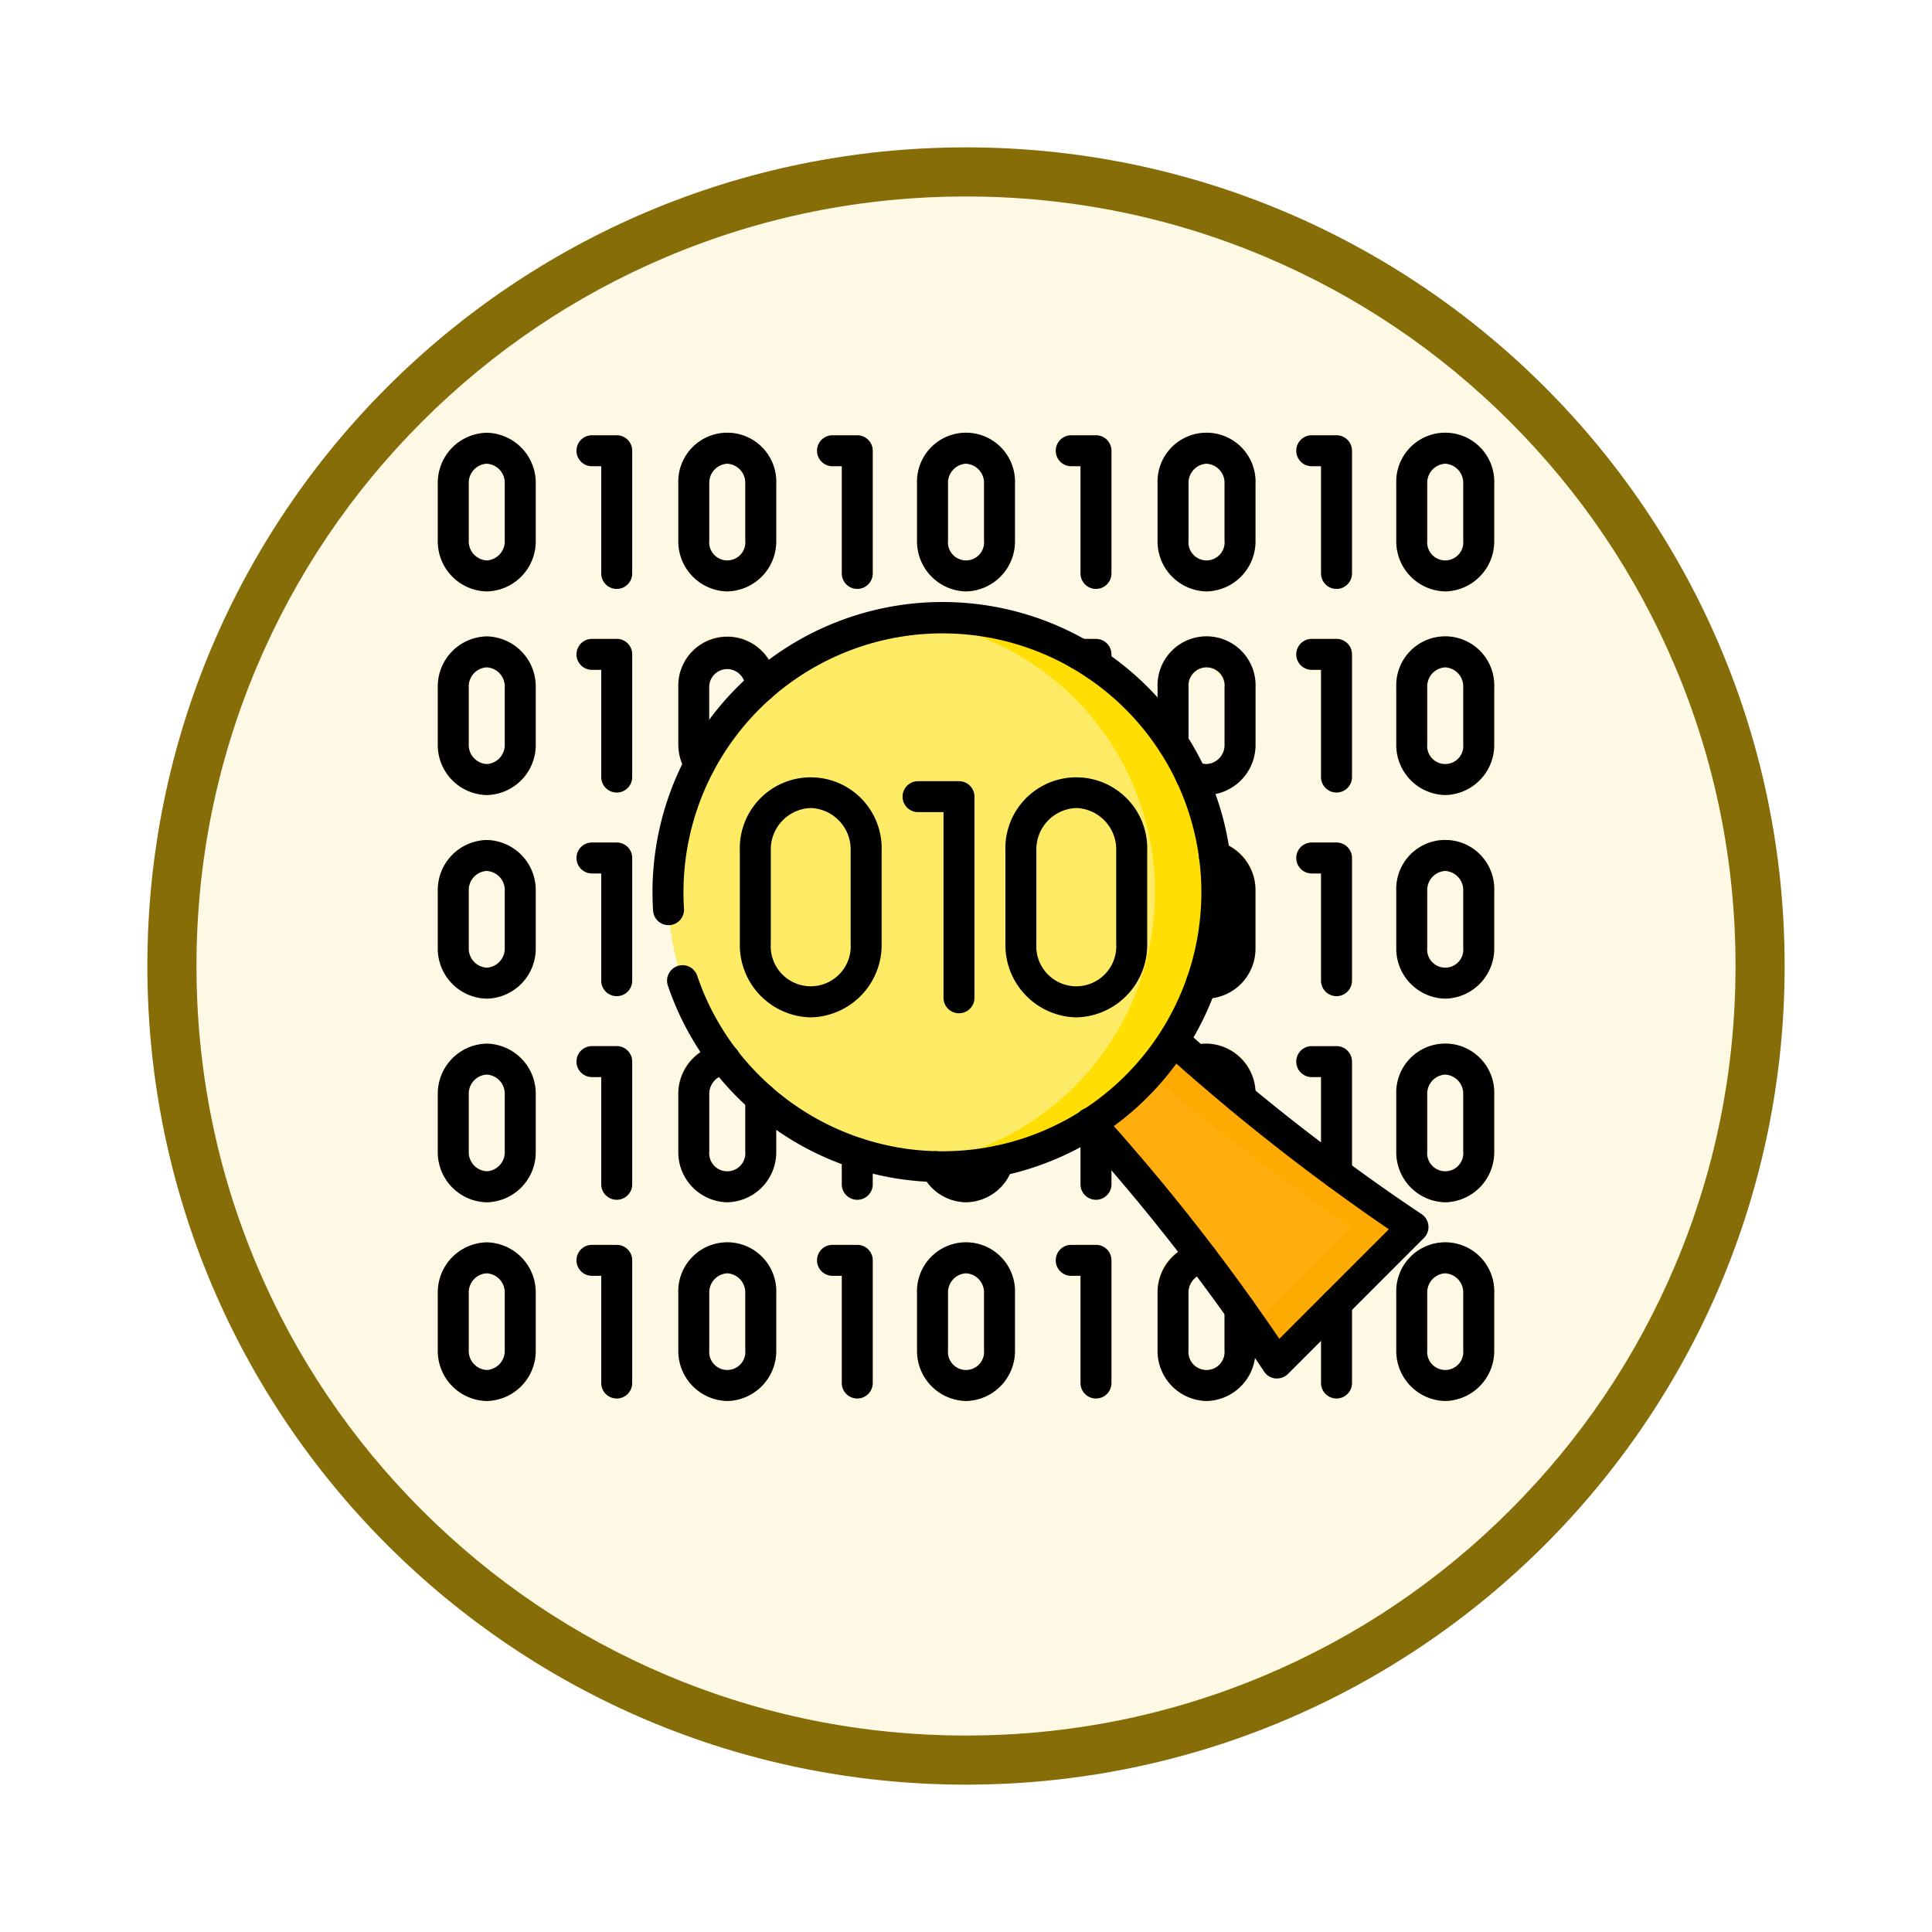 <svg xmlns="http://www.w3.org/2000/svg" xmlns:xlink="http://www.w3.org/1999/xlink" width="118" height="118" viewBox="0 0 118 118">
  <defs>
    <filter id="Trazado_982547" x="0" y="0" width="118" height="118" filterUnits="userSpaceOnUse">
      <feOffset dy="3" input="SourceAlpha"/>
      <feGaussianBlur stdDeviation="3" result="blur"/>
      <feFlood flood-opacity="0.161"/>
      <feComposite operator="in" in2="blur"/>
      <feComposite in="SourceGraphic"/>
    </filter>
  </defs>
  <g id="Grupo_1180793" data-name="Grupo 1180793" transform="translate(-741 -2494)">
    <g id="Grupo_1179802" data-name="Grupo 1179802" transform="translate(-2.25 1809)">
      <g id="Grupo_1177987" data-name="Grupo 1177987" transform="translate(752.25 691)">
        <g id="Grupo_1177681" data-name="Grupo 1177681">
          <g id="Grupo_1172010" data-name="Grupo 1172010">
            <g id="Grupo_1171046" data-name="Grupo 1171046">
              <g id="Grupo_1148525" data-name="Grupo 1148525">
                <g transform="matrix(1, 0, 0, 1, -9, -6)" filter="url(#Trazado_982547)">
                  <g id="Trazado_982547-2" data-name="Trazado 982547" transform="translate(9 6)" fill="#fef9e5">
                    <path d="M 50 98.5 C 43.452 98.5 37.1 97.218 31.122 94.689 C 25.347 92.247 20.16 88.749 15.705 84.295 C 11.251 79.84 7.753 74.653 5.311 68.878 C 2.782 62.9 1.5 56.548 1.5 50 C 1.5 43.452 2.782 37.1 5.311 31.122 C 7.753 25.347 11.251 20.16 15.705 15.705 C 20.16 11.251 25.347 7.753 31.122 5.311 C 37.1 2.782 43.452 1.5 50 1.5 C 56.548 1.5 62.9 2.782 68.878 5.311 C 74.653 7.753 79.84 11.251 84.295 15.705 C 88.749 20.16 92.247 25.347 94.689 31.122 C 97.218 37.1 98.5 43.452 98.5 50 C 98.5 56.548 97.218 62.9 94.689 68.878 C 92.247 74.653 88.749 79.84 84.295 84.295 C 79.84 88.749 74.653 92.247 68.878 94.689 C 62.9 97.218 56.548 98.5 50 98.5 Z" stroke="none"/>
                    <path d="M 50 3 C 43.654 3 37.499 4.242 31.706 6.692 C 26.11 9.059 21.083 12.449 16.766 16.766 C 12.449 21.083 9.059 26.11 6.692 31.706 C 4.242 37.499 3 43.654 3 50 C 3 56.346 4.242 62.501 6.692 68.294 C 9.059 73.89 12.449 78.917 16.766 83.234 C 21.083 87.551 26.11 90.941 31.706 93.308 C 37.499 95.758 43.654 97 50 97 C 56.346 97 62.501 95.758 68.294 93.308 C 73.89 90.941 78.917 87.551 83.234 83.234 C 87.551 78.917 90.941 73.89 93.308 68.294 C 95.758 62.501 97 56.346 97 50 C 97 43.654 95.758 37.499 93.308 31.706 C 90.941 26.11 87.551 21.083 83.234 16.766 C 78.917 12.449 73.89 9.059 68.294 6.692 C 62.501 4.242 56.346 3 50 3 M 50 0 C 77.614 0 100 22.386 100 50 C 100 77.614 77.614 100 50 100 C 22.386 100 0 77.614 0 50 C 0 22.386 22.386 0 50 0 Z" stroke="none" fill="#866d08"/>
                  </g>
                </g>
              </g>
            </g>
          </g>
        </g>
      </g>
    </g>
    <g id="_x35_0_Stealing_data" transform="translate(767.739 2499.062)">
      <g id="Grupo_1180792" data-name="Grupo 1180792" transform="translate(0 21.37)">
        <g id="Grupo_1180703" data-name="Grupo 1180703" transform="translate(0 0)">
          <g id="Grupo_1180688" data-name="Grupo 1180688">
            <g id="Grupo_1180604" data-name="Grupo 1180604">
              <g id="Grupo_1180573" data-name="Grupo 1180573">
                <g id="Grupo_1180551" data-name="Grupo 1180551" transform="translate(8.472 0.153)">
                  <g id="Grupo_1180550" data-name="Grupo 1180550">
                    <g id="Grupo_1180549" data-name="Grupo 1180549">
                      <path id="Trazado_1042434" data-name="Trazado 1042434" d="M69.686,31.967a.945.945,0,0,1-.945-.945V24.474h-.567a.945.945,0,0,1,0-1.89h1.512a.945.945,0,0,1,.945.945v7.493A.945.945,0,0,1,69.686,31.967Z" transform="translate(-67.229 -22.584)" fill="#ffcd69"/>
                    </g>
                  </g>
                </g>
                <g id="Grupo_1180554" data-name="Grupo 1180554">
                  <g id="Grupo_1180553" data-name="Grupo 1180553">
                    <g id="Grupo_1180552" data-name="Grupo 1180552">
                      <path id="Trazado_1042435" data-name="Trazado 1042435" d="M2.991,31.059A3.056,3.056,0,0,1,0,27.947V24.482A3.057,3.057,0,0,1,2.991,21.37a3.056,3.056,0,0,1,2.991,3.112v3.465A3.057,3.057,0,0,1,2.991,31.059Zm0-7.8a1.167,1.167,0,0,0-1.1,1.222v3.465a1.167,1.167,0,0,0,1.1,1.222,1.167,1.167,0,0,0,1.1-1.222V24.482a1.167,1.167,0,0,0-1.1-1.222Z" transform="translate(0 -21.37)" fill="#ffcd69"/>
                    </g>
                  </g>
                </g>
                <g id="Grupo_1180557" data-name="Grupo 1180557" transform="translate(23.163 0.153)">
                  <g id="Grupo_1180556" data-name="Grupo 1180556">
                    <g id="Grupo_1180555" data-name="Grupo 1180555">
                      <path id="Trazado_1042436" data-name="Trazado 1042436" d="M186.258,31.967a.945.945,0,0,1-.945-.945V24.474h-.567a.945.945,0,0,1,0-1.89h1.512a.945.945,0,0,1,.945.945v7.493A.945.945,0,0,1,186.258,31.967Z" transform="translate(-183.801 -22.584)" fill="#ffcd69"/>
                    </g>
                  </g>
                </g>
                <g id="Grupo_1180560" data-name="Grupo 1180560" transform="translate(14.69 0)">
                  <g id="Grupo_1180559" data-name="Grupo 1180559">
                    <g id="Grupo_1180558" data-name="Grupo 1180558">
                      <path id="Trazado_1042437" data-name="Trazado 1042437" d="M119.562,31.06a3.056,3.056,0,0,1-2.991-3.112V24.483a2.993,2.993,0,1,1,5.981,0v3.465A3.056,3.056,0,0,1,119.562,31.06Zm0-7.8a1.167,1.167,0,0,0-1.1,1.222v3.465a1.106,1.106,0,1,0,2.2,0V24.483A1.167,1.167,0,0,0,119.562,23.261Z" transform="translate(-116.571 -21.371)" fill="#ffcd69"/>
                    </g>
                  </g>
                </g>
                <g id="Grupo_1180563" data-name="Grupo 1180563" transform="translate(8.472 12.59)">
                  <g id="Grupo_1180562" data-name="Grupo 1180562">
                    <g id="Grupo_1180561" data-name="Grupo 1180561">
                      <path id="Trazado_1042438" data-name="Trazado 1042438" d="M69.686,130.654a.945.945,0,0,1-.945-.945v-6.548h-.567a.945.945,0,1,1,0-1.89h1.512a.945.945,0,0,1,.945.945v7.493A.945.945,0,0,1,69.686,130.654Z" transform="translate(-67.229 -121.271)" fill="#ffcd69"/>
                    </g>
                  </g>
                </g>
                <g id="Grupo_1180566" data-name="Grupo 1180566" transform="translate(0 12.437)">
                  <g id="Grupo_1180565" data-name="Grupo 1180565">
                    <g id="Grupo_1180564" data-name="Grupo 1180564">
                      <path id="Trazado_1042439" data-name="Trazado 1042439" d="M2.991,129.746A3.056,3.056,0,0,1,0,126.634v-3.465a3.056,3.056,0,0,1,2.991-3.112,3.056,3.056,0,0,1,2.991,3.112v3.465A3.057,3.057,0,0,1,2.991,129.746Zm0-7.8a1.167,1.167,0,0,0-1.1,1.222v3.465a1.167,1.167,0,0,0,1.1,1.222,1.167,1.167,0,0,0,1.1-1.222v-3.465a1.167,1.167,0,0,0-1.1-1.222Z" transform="translate(0 -120.057)" fill="#ffcd69"/>
                    </g>
                  </g>
                </g>
                <g id="Grupo_1180569" data-name="Grupo 1180569" transform="translate(23.163 12.59)">
                  <g id="Grupo_1180568" data-name="Grupo 1180568">
                    <g id="Grupo_1180567" data-name="Grupo 1180567">
                      <path id="Trazado_1042440" data-name="Trazado 1042440" d="M186.258,130.654a.945.945,0,0,1-.945-.945v-6.548h-.567a.945.945,0,0,1,0-1.89h1.512a.945.945,0,0,1,.945.945v7.493A.945.945,0,0,1,186.258,130.654Z" transform="translate(-183.801 -121.271)" fill="#ffcd69"/>
                    </g>
                  </g>
                </g>
                <g id="Grupo_1180572" data-name="Grupo 1180572" transform="translate(14.69 12.437)">
                  <g id="Grupo_1180571" data-name="Grupo 1180571">
                    <g id="Grupo_1180570" data-name="Grupo 1180570">
                      <path id="Trazado_1042441" data-name="Trazado 1042441" d="M119.562,129.746a3.056,3.056,0,0,1-2.991-3.112v-3.465a2.993,2.993,0,1,1,5.981,0v3.465A3.056,3.056,0,0,1,119.562,129.746Zm0-7.8a1.167,1.167,0,0,0-1.1,1.222v3.465a1.106,1.106,0,1,0,2.2,0v-3.465A1.167,1.167,0,0,0,119.562,121.947Z" transform="translate(-116.571 -120.057)" fill="#ffcd69"/>
                    </g>
                  </g>
                </g>
              </g>
              <g id="Grupo_1180576" data-name="Grupo 1180576" transform="translate(37.743 0.153)">
                <g id="Grupo_1180575" data-name="Grupo 1180575">
                  <g id="Grupo_1180574" data-name="Grupo 1180574">
                    <path id="Trazado_1042442" data-name="Trazado 1042442" d="M301.955,31.967a.945.945,0,0,1-.945-.945V24.474h-.567a.945.945,0,1,1,0-1.89h1.512a.945.945,0,0,1,.945.945v7.493A.945.945,0,0,1,301.955,31.967Z" transform="translate(-299.498 -22.584)" fill="#ffcd69"/>
                  </g>
                </g>
              </g>
              <g id="Grupo_1180579" data-name="Grupo 1180579" transform="translate(29.271 0)">
                <g id="Grupo_1180578" data-name="Grupo 1180578">
                  <g id="Grupo_1180577" data-name="Grupo 1180577">
                    <path id="Trazado_1042443" data-name="Trazado 1042443" d="M235.26,31.06a3.056,3.056,0,0,1-2.991-3.112V24.483a2.993,2.993,0,1,1,5.981,0v3.465A3.056,3.056,0,0,1,235.26,31.06Zm0-7.8a1.167,1.167,0,0,0-1.1,1.222v3.465a1.106,1.106,0,1,0,2.2,0V24.483A1.167,1.167,0,0,0,235.26,23.261Z" transform="translate(-232.269 -21.371)" fill="#ffcd69"/>
                  </g>
                </g>
              </g>
              <g id="Grupo_1180582" data-name="Grupo 1180582" transform="translate(52.433 0.153)">
                <g id="Grupo_1180581" data-name="Grupo 1180581">
                  <g id="Grupo_1180580" data-name="Grupo 1180580">
                    <path id="Trazado_1042444" data-name="Trazado 1042444" d="M418.528,31.967a.945.945,0,0,1-.945-.945V24.474h-.567a.945.945,0,1,1,0-1.89h1.512a.945.945,0,0,1,.945.945v7.493A.945.945,0,0,1,418.528,31.967Z" transform="translate(-416.071 -22.584)" fill="#ffcd69"/>
                  </g>
                </g>
              </g>
              <g id="Grupo_1180585" data-name="Grupo 1180585" transform="translate(43.961 0)">
                <g id="Grupo_1180584" data-name="Grupo 1180584">
                  <g id="Grupo_1180583" data-name="Grupo 1180583">
                    <path id="Trazado_1042445" data-name="Trazado 1042445" d="M351.832,31.06a3.056,3.056,0,0,1-2.991-3.112V24.483a2.993,2.993,0,1,1,5.981,0v3.465A3.056,3.056,0,0,1,351.832,31.06Zm0-7.8a1.167,1.167,0,0,0-1.1,1.222v3.465a1.106,1.106,0,1,0,2.2,0V24.483A1.167,1.167,0,0,0,351.832,23.261Z" transform="translate(-348.841 -21.371)" fill="#ffcd69"/>
                  </g>
                </g>
              </g>
              <g id="Grupo_1180588" data-name="Grupo 1180588" transform="translate(37.743 12.59)">
                <g id="Grupo_1180587" data-name="Grupo 1180587">
                  <g id="Grupo_1180586" data-name="Grupo 1180586">
                    <path id="Trazado_1042446" data-name="Trazado 1042446" d="M301.955,130.654a.945.945,0,0,1-.945-.945v-6.548h-.567a.945.945,0,1,1,0-1.89h1.512a.945.945,0,0,1,.945.945v7.493A.945.945,0,0,1,301.955,130.654Z" transform="translate(-299.498 -121.271)" fill="#ffcd69"/>
                  </g>
                </g>
              </g>
              <g id="Grupo_1180591" data-name="Grupo 1180591" transform="translate(29.271 12.437)">
                <g id="Grupo_1180590" data-name="Grupo 1180590">
                  <g id="Grupo_1180589" data-name="Grupo 1180589">
                    <path id="Trazado_1042447" data-name="Trazado 1042447" d="M235.26,129.746a3.056,3.056,0,0,1-2.991-3.112v-3.465a2.993,2.993,0,1,1,5.981,0v3.465A3.056,3.056,0,0,1,235.26,129.746Zm0-7.8a1.167,1.167,0,0,0-1.1,1.222v3.465a1.106,1.106,0,1,0,2.2,0v-3.465A1.167,1.167,0,0,0,235.26,121.947Z" transform="translate(-232.269 -120.057)" fill="#ffcd69"/>
                  </g>
                </g>
              </g>
              <g id="Grupo_1180594" data-name="Grupo 1180594" transform="translate(52.433 12.59)">
                <g id="Grupo_1180593" data-name="Grupo 1180593">
                  <g id="Grupo_1180592" data-name="Grupo 1180592">
                    <path id="Trazado_1042448" data-name="Trazado 1042448" d="M418.528,130.654a.945.945,0,0,1-.945-.945v-6.548h-.567a.945.945,0,1,1,0-1.89h1.512a.945.945,0,0,1,.945.945v7.493A.945.945,0,0,1,418.528,130.654Z" transform="translate(-416.071 -121.271)" fill="#ffcd69"/>
                  </g>
                </g>
              </g>
              <g id="Grupo_1180597" data-name="Grupo 1180597" transform="translate(43.961 12.437)">
                <g id="Grupo_1180596" data-name="Grupo 1180596">
                  <g id="Grupo_1180595" data-name="Grupo 1180595">
                    <path id="Trazado_1042449" data-name="Trazado 1042449" d="M351.832,129.746a3.056,3.056,0,0,1-2.991-3.112v-3.465a2.993,2.993,0,1,1,5.981,0v3.465A3.056,3.056,0,0,1,351.832,129.746Zm0-7.8a1.167,1.167,0,0,0-1.1,1.222v3.465a1.106,1.106,0,1,0,2.2,0v-3.465A1.167,1.167,0,0,0,351.832,121.947Z" transform="translate(-348.841 -120.057)" fill="#ffcd69"/>
                  </g>
                </g>
              </g>
              <g id="Grupo_1180600" data-name="Grupo 1180600" transform="translate(58.541 0)">
                <g id="Grupo_1180599" data-name="Grupo 1180599">
                  <g id="Grupo_1180598" data-name="Grupo 1180598">
                    <path id="Trazado_1042450" data-name="Trazado 1042450" d="M467.529,31.06a3.056,3.056,0,0,1-2.99-3.112V24.483a2.993,2.993,0,1,1,5.981,0v3.465A3.056,3.056,0,0,1,467.529,31.06Zm0-7.8a1.167,1.167,0,0,0-1.1,1.222v3.465a1.106,1.106,0,1,0,2.2,0V24.483A1.167,1.167,0,0,0,467.529,23.261Z" transform="translate(-464.539 -21.371)" fill="#ffcd69"/>
                  </g>
                </g>
              </g>
              <g id="Grupo_1180603" data-name="Grupo 1180603" transform="translate(58.541 12.437)">
                <g id="Grupo_1180602" data-name="Grupo 1180602">
                  <g id="Grupo_1180601" data-name="Grupo 1180601">
                    <path id="Trazado_1042451" data-name="Trazado 1042451" d="M467.529,129.746a3.056,3.056,0,0,1-2.99-3.112v-3.465a2.993,2.993,0,1,1,5.981,0v3.465A3.056,3.056,0,0,1,467.529,129.746Zm0-7.8a1.167,1.167,0,0,0-1.1,1.222v3.465a1.106,1.106,0,1,0,2.2,0v-3.465A1.167,1.167,0,0,0,467.529,121.947Z" transform="translate(-464.539 -120.057)" fill="#ffcd69"/>
                  </g>
                </g>
              </g>
            </g>
            <g id="Grupo_1180660" data-name="Grupo 1180660" transform="translate(0 24.873)">
              <g id="Grupo_1180629" data-name="Grupo 1180629">
                <g id="Grupo_1180607" data-name="Grupo 1180607" transform="translate(8.472 0.153)">
                  <g id="Grupo_1180606" data-name="Grupo 1180606">
                    <g id="Grupo_1180605" data-name="Grupo 1180605">
                      <path id="Trazado_1042452" data-name="Trazado 1042452" d="M69.686,229.34a.945.945,0,0,1-.945-.945v-6.548h-.567a.945.945,0,0,1,0-1.89h1.512a.945.945,0,0,1,.945.945v7.493A.945.945,0,0,1,69.686,229.34Z" transform="translate(-67.229 -219.957)" fill="#ffcd69"/>
                    </g>
                  </g>
                </g>
                <g id="Grupo_1180610" data-name="Grupo 1180610">
                  <g id="Grupo_1180609" data-name="Grupo 1180609">
                    <g id="Grupo_1180608" data-name="Grupo 1180608">
                      <path id="Trazado_1042453" data-name="Trazado 1042453" d="M2.991,228.434A3.056,3.056,0,0,1,0,225.322v-3.465a3.056,3.056,0,0,1,2.991-3.112,3.056,3.056,0,0,1,2.991,3.112v3.465A3.057,3.057,0,0,1,2.991,228.434Zm0-7.8a1.167,1.167,0,0,0-1.1,1.222v3.465a1.167,1.167,0,0,0,1.1,1.222,1.167,1.167,0,0,0,1.1-1.222v-3.465a1.167,1.167,0,0,0-1.1-1.222Z" transform="translate(0 -218.745)" fill="#ffcd69"/>
                    </g>
                  </g>
                </g>
                <g id="Grupo_1180613" data-name="Grupo 1180613" transform="translate(23.163 0.153)">
                  <g id="Grupo_1180612" data-name="Grupo 1180612">
                    <g id="Grupo_1180611" data-name="Grupo 1180611">
                      <path id="Trazado_1042454" data-name="Trazado 1042454" d="M186.258,229.34a.945.945,0,0,1-.945-.945v-6.548h-.567a.945.945,0,0,1,0-1.89h1.512a.945.945,0,0,1,.945.945v7.493A.945.945,0,0,1,186.258,229.34Z" transform="translate(-183.801 -219.957)" fill="#ffcd69"/>
                    </g>
                  </g>
                </g>
                <g id="Grupo_1180616" data-name="Grupo 1180616" transform="translate(14.69)">
                  <g id="Grupo_1180615" data-name="Grupo 1180615">
                    <g id="Grupo_1180614" data-name="Grupo 1180614">
                      <path id="Trazado_1042455" data-name="Trazado 1042455" d="M119.562,228.434a3.056,3.056,0,0,1-2.991-3.112v-3.465a2.993,2.993,0,1,1,5.981,0v3.465A3.056,3.056,0,0,1,119.562,228.434Zm0-7.8a1.167,1.167,0,0,0-1.1,1.222v3.465a1.106,1.106,0,1,0,2.2,0v-3.465A1.167,1.167,0,0,0,119.562,220.635Z" transform="translate(-116.571 -218.745)" fill="#ffcd69"/>
                    </g>
                  </g>
                </g>
                <g id="Grupo_1180619" data-name="Grupo 1180619" transform="translate(8.472 12.589)">
                  <g id="Grupo_1180618" data-name="Grupo 1180618">
                    <g id="Grupo_1180617" data-name="Grupo 1180617">
                      <path id="Trazado_1042456" data-name="Trazado 1042456" d="M69.686,328.028a.945.945,0,0,1-.945-.945v-6.548h-.567a.945.945,0,1,1,0-1.89h1.512a.945.945,0,0,1,.945.945v7.493A.945.945,0,0,1,69.686,328.028Z" transform="translate(-67.229 -318.645)" fill="#ffcd69"/>
                    </g>
                  </g>
                </g>
                <g id="Grupo_1180622" data-name="Grupo 1180622" transform="translate(0 12.436)">
                  <g id="Grupo_1180621" data-name="Grupo 1180621">
                    <g id="Grupo_1180620" data-name="Grupo 1180620">
                      <path id="Trazado_1042457" data-name="Trazado 1042457" d="M2.991,327.12A3.056,3.056,0,0,1,0,324.008v-3.465a3.056,3.056,0,0,1,2.991-3.112,3.056,3.056,0,0,1,2.991,3.112v3.465A3.057,3.057,0,0,1,2.991,327.12Zm0-7.8a1.167,1.167,0,0,0-1.1,1.222v3.465a1.167,1.167,0,0,0,1.1,1.221,1.167,1.167,0,0,0,1.1-1.221v-3.465a1.167,1.167,0,0,0-1.1-1.222Z" transform="translate(0 -317.431)" fill="#ffcd69"/>
                    </g>
                  </g>
                </g>
                <g id="Grupo_1180625" data-name="Grupo 1180625" transform="translate(23.163 12.589)">
                  <g id="Grupo_1180624" data-name="Grupo 1180624">
                    <g id="Grupo_1180623" data-name="Grupo 1180623">
                      <path id="Trazado_1042458" data-name="Trazado 1042458" d="M186.258,328.028a.945.945,0,0,1-.945-.945v-6.548h-.567a.945.945,0,1,1,0-1.89h1.512a.945.945,0,0,1,.945.945v7.493A.945.945,0,0,1,186.258,328.028Z" transform="translate(-183.801 -318.645)" fill="#ffcd69"/>
                    </g>
                  </g>
                </g>
                <g id="Grupo_1180628" data-name="Grupo 1180628" transform="translate(14.69 12.437)">
                  <g id="Grupo_1180627" data-name="Grupo 1180627">
                    <g id="Grupo_1180626" data-name="Grupo 1180626">
                      <path id="Trazado_1042459" data-name="Trazado 1042459" d="M119.562,327.121a3.056,3.056,0,0,1-2.991-3.112v-3.465a2.993,2.993,0,1,1,5.981,0v3.465A3.056,3.056,0,0,1,119.562,327.121Zm0-7.8a1.167,1.167,0,0,0-1.1,1.222v3.465a1.106,1.106,0,1,0,2.2,0v-3.465A1.167,1.167,0,0,0,119.562,319.322Z" transform="translate(-116.571 -317.432)" fill="#ffcd69"/>
                    </g>
                  </g>
                </g>
              </g>
              <g id="Grupo_1180632" data-name="Grupo 1180632" transform="translate(37.743 0.153)">
                <g id="Grupo_1180631" data-name="Grupo 1180631">
                  <g id="Grupo_1180630" data-name="Grupo 1180630">
                    <path id="Trazado_1042460" data-name="Trazado 1042460" d="M301.955,229.34a.945.945,0,0,1-.945-.945v-6.548h-.567a.945.945,0,0,1,0-1.89h1.512a.945.945,0,0,1,.945.945v7.493A.945.945,0,0,1,301.955,229.34Z" transform="translate(-299.498 -219.957)" fill="#ffcd69"/>
                  </g>
                </g>
              </g>
              <g id="Grupo_1180635" data-name="Grupo 1180635" transform="translate(29.271)">
                <g id="Grupo_1180634" data-name="Grupo 1180634">
                  <g id="Grupo_1180633" data-name="Grupo 1180633">
                    <path id="Trazado_1042461" data-name="Trazado 1042461" d="M235.26,228.434a3.056,3.056,0,0,1-2.991-3.112v-3.465a2.993,2.993,0,1,1,5.981,0v3.465A3.056,3.056,0,0,1,235.26,228.434Zm0-7.8a1.167,1.167,0,0,0-1.1,1.222v3.465a1.106,1.106,0,1,0,2.2,0v-3.465A1.167,1.167,0,0,0,235.26,220.635Z" transform="translate(-232.269 -218.745)" fill="#ffcd69"/>
                  </g>
                </g>
              </g>
              <g id="Grupo_1180638" data-name="Grupo 1180638" transform="translate(52.433 0.153)">
                <g id="Grupo_1180637" data-name="Grupo 1180637">
                  <g id="Grupo_1180636" data-name="Grupo 1180636">
                    <path id="Trazado_1042462" data-name="Trazado 1042462" d="M418.528,229.34a.945.945,0,0,1-.945-.945v-6.548h-.567a.945.945,0,0,1,0-1.89h1.512a.945.945,0,0,1,.945.945v7.493A.945.945,0,0,1,418.528,229.34Z" transform="translate(-416.071 -219.957)" fill="#ffcd69"/>
                  </g>
                </g>
              </g>
              <g id="Grupo_1180641" data-name="Grupo 1180641" transform="translate(43.961)">
                <g id="Grupo_1180640" data-name="Grupo 1180640">
                  <g id="Grupo_1180639" data-name="Grupo 1180639">
                    <path id="Trazado_1042463" data-name="Trazado 1042463" d="M351.832,228.434a3.056,3.056,0,0,1-2.991-3.112v-3.465a2.993,2.993,0,1,1,5.981,0v3.465A3.056,3.056,0,0,1,351.832,228.434Zm0-7.8a1.167,1.167,0,0,0-1.1,1.222v3.465a1.106,1.106,0,1,0,2.2,0v-3.465A1.167,1.167,0,0,0,351.832,220.635Z" transform="translate(-348.841 -218.745)" fill="#ffcd69"/>
                  </g>
                </g>
              </g>
              <g id="Grupo_1180644" data-name="Grupo 1180644" transform="translate(37.743 12.589)">
                <g id="Grupo_1180643" data-name="Grupo 1180643">
                  <g id="Grupo_1180642" data-name="Grupo 1180642">
                    <path id="Trazado_1042464" data-name="Trazado 1042464" d="M301.955,328.028a.945.945,0,0,1-.945-.945v-6.548h-.567a.945.945,0,1,1,0-1.89h1.512a.945.945,0,0,1,.945.945v7.493A.945.945,0,0,1,301.955,328.028Z" transform="translate(-299.498 -318.645)" fill="#ffcd69"/>
                  </g>
                </g>
              </g>
              <g id="Grupo_1180647" data-name="Grupo 1180647" transform="translate(29.271 12.437)">
                <g id="Grupo_1180646" data-name="Grupo 1180646">
                  <g id="Grupo_1180645" data-name="Grupo 1180645">
                    <path id="Trazado_1042465" data-name="Trazado 1042465" d="M235.26,327.121a3.056,3.056,0,0,1-2.991-3.112v-3.465a2.993,2.993,0,1,1,5.981,0v3.465A3.056,3.056,0,0,1,235.26,327.121Zm0-7.8a1.167,1.167,0,0,0-1.1,1.222v3.465a1.106,1.106,0,1,0,2.2,0v-3.465A1.167,1.167,0,0,0,235.26,319.322Z" transform="translate(-232.269 -317.432)" fill="#ffcd69"/>
                  </g>
                </g>
              </g>
              <g id="Grupo_1180650" data-name="Grupo 1180650" transform="translate(52.433 12.589)">
                <g id="Grupo_1180649" data-name="Grupo 1180649">
                  <g id="Grupo_1180648" data-name="Grupo 1180648">
                    <path id="Trazado_1042466" data-name="Trazado 1042466" d="M418.528,328.028a.945.945,0,0,1-.945-.945v-6.548h-.567a.945.945,0,1,1,0-1.89h1.512a.945.945,0,0,1,.945.945v7.493A.945.945,0,0,1,418.528,328.028Z" transform="translate(-416.071 -318.645)" fill="#ffcd69"/>
                  </g>
                </g>
              </g>
              <g id="Grupo_1180653" data-name="Grupo 1180653" transform="translate(43.961 12.437)">
                <g id="Grupo_1180652" data-name="Grupo 1180652">
                  <g id="Grupo_1180651" data-name="Grupo 1180651">
                    <path id="Trazado_1042467" data-name="Trazado 1042467" d="M351.832,327.121a3.056,3.056,0,0,1-2.991-3.112v-3.465a2.993,2.993,0,1,1,5.981,0v3.465A3.056,3.056,0,0,1,351.832,327.121Zm0-7.8a1.167,1.167,0,0,0-1.1,1.222v3.465a1.106,1.106,0,1,0,2.2,0v-3.465A1.167,1.167,0,0,0,351.832,319.322Z" transform="translate(-348.841 -317.432)" fill="#ffcd69"/>
                  </g>
                </g>
              </g>
              <g id="Grupo_1180656" data-name="Grupo 1180656" transform="translate(58.541)">
                <g id="Grupo_1180655" data-name="Grupo 1180655">
                  <g id="Grupo_1180654" data-name="Grupo 1180654">
                    <path id="Trazado_1042468" data-name="Trazado 1042468" d="M467.529,228.434a3.056,3.056,0,0,1-2.99-3.112v-3.465a2.993,2.993,0,1,1,5.981,0v3.465A3.056,3.056,0,0,1,467.529,228.434Zm0-7.8a1.167,1.167,0,0,0-1.1,1.222v3.465a1.106,1.106,0,1,0,2.2,0v-3.465A1.167,1.167,0,0,0,467.529,220.635Z" transform="translate(-464.539 -218.745)" fill="#ffcd69"/>
                  </g>
                </g>
              </g>
              <g id="Grupo_1180659" data-name="Grupo 1180659" transform="translate(58.541 12.437)">
                <g id="Grupo_1180658" data-name="Grupo 1180658">
                  <g id="Grupo_1180657" data-name="Grupo 1180657">
                    <path id="Trazado_1042469" data-name="Trazado 1042469" d="M467.529,327.121a3.056,3.056,0,0,1-2.99-3.112v-3.465a2.993,2.993,0,1,1,5.981,0v3.465A3.056,3.056,0,0,1,467.529,327.121Zm0-7.8a1.167,1.167,0,0,0-1.1,1.222v3.465a1.106,1.106,0,1,0,2.2,0v-3.465A1.167,1.167,0,0,0,467.529,319.322Z" transform="translate(-464.539 -317.432)" fill="#ffcd69"/>
                  </g>
                </g>
              </g>
            </g>
            <g id="Grupo_1180663" data-name="Grupo 1180663" transform="translate(8.472 49.6)">
              <g id="Grupo_1180662" data-name="Grupo 1180662">
                <g id="Grupo_1180661" data-name="Grupo 1180661">
                  <path id="Trazado_1042470" data-name="Trazado 1042470" d="M69.686,424.34a.945.945,0,0,1-.945-.945v-6.548h-.567a.945.945,0,1,1,0-1.89h1.512a.945.945,0,0,1,.945.945v7.493A.945.945,0,0,1,69.686,424.34Z" transform="translate(-67.229 -414.957)" fill="#ffcd69"/>
                </g>
              </g>
            </g>
            <g id="Grupo_1180666" data-name="Grupo 1180666" transform="translate(0 49.447)">
              <g id="Grupo_1180665" data-name="Grupo 1180665">
                <g id="Grupo_1180664" data-name="Grupo 1180664">
                  <path id="Trazado_1042471" data-name="Trazado 1042471" d="M2.991,423.434A3.056,3.056,0,0,1,0,420.322v-3.465a3.056,3.056,0,0,1,2.991-3.112,3.056,3.056,0,0,1,2.991,3.112v3.465A3.057,3.057,0,0,1,2.991,423.434Zm0-7.8a1.167,1.167,0,0,0-1.1,1.221v3.465a1.167,1.167,0,0,0,1.1,1.222,1.167,1.167,0,0,0,1.1-1.222v-3.465a1.167,1.167,0,0,0-1.1-1.221Z" transform="translate(0 -413.745)" fill="#ffcd69"/>
                </g>
              </g>
            </g>
            <g id="Grupo_1180669" data-name="Grupo 1180669" transform="translate(23.163 49.6)">
              <g id="Grupo_1180668" data-name="Grupo 1180668">
                <g id="Grupo_1180667" data-name="Grupo 1180667">
                  <path id="Trazado_1042472" data-name="Trazado 1042472" d="M186.258,424.34a.945.945,0,0,1-.945-.945v-6.548h-.567a.945.945,0,1,1,0-1.89h1.512a.945.945,0,0,1,.945.945v7.493A.945.945,0,0,1,186.258,424.34Z" transform="translate(-183.801 -414.957)" fill="#ffcd69"/>
                </g>
              </g>
            </g>
            <g id="Grupo_1180672" data-name="Grupo 1180672" transform="translate(14.69 49.447)">
              <g id="Grupo_1180671" data-name="Grupo 1180671">
                <g id="Grupo_1180670" data-name="Grupo 1180670">
                  <path id="Trazado_1042473" data-name="Trazado 1042473" d="M119.562,423.434a3.056,3.056,0,0,1-2.991-3.112v-3.465a2.993,2.993,0,1,1,5.981,0v3.465A3.056,3.056,0,0,1,119.562,423.434Zm0-7.8a1.167,1.167,0,0,0-1.1,1.221v3.465a1.106,1.106,0,1,0,2.2,0v-3.465A1.167,1.167,0,0,0,119.562,415.635Z" transform="translate(-116.571 -413.745)" fill="#ffcd69"/>
                </g>
              </g>
            </g>
            <g id="Grupo_1180675" data-name="Grupo 1180675" transform="translate(37.743 49.6)">
              <g id="Grupo_1180674" data-name="Grupo 1180674">
                <g id="Grupo_1180673" data-name="Grupo 1180673">
                  <path id="Trazado_1042474" data-name="Trazado 1042474" d="M301.955,424.34a.945.945,0,0,1-.945-.945v-6.548h-.567a.945.945,0,1,1,0-1.89h1.512a.945.945,0,0,1,.945.945v7.493A.945.945,0,0,1,301.955,424.34Z" transform="translate(-299.498 -414.957)" fill="#ffcd69"/>
                </g>
              </g>
            </g>
            <g id="Grupo_1180678" data-name="Grupo 1180678" transform="translate(29.271 49.447)">
              <g id="Grupo_1180677" data-name="Grupo 1180677">
                <g id="Grupo_1180676" data-name="Grupo 1180676">
                  <path id="Trazado_1042475" data-name="Trazado 1042475" d="M235.26,423.434a3.056,3.056,0,0,1-2.991-3.112v-3.465a2.993,2.993,0,1,1,5.981,0v3.465A3.056,3.056,0,0,1,235.26,423.434Zm0-7.8a1.167,1.167,0,0,0-1.1,1.221v3.465a1.106,1.106,0,1,0,2.2,0v-3.465A1.167,1.167,0,0,0,235.26,415.635Z" transform="translate(-232.269 -413.745)" fill="#ffcd69"/>
                </g>
              </g>
            </g>
            <g id="Grupo_1180681" data-name="Grupo 1180681" transform="translate(52.433 49.6)">
              <g id="Grupo_1180680" data-name="Grupo 1180680">
                <g id="Grupo_1180679" data-name="Grupo 1180679">
                  <path id="Trazado_1042476" data-name="Trazado 1042476" d="M418.528,424.34a.945.945,0,0,1-.945-.945v-6.548h-.567a.945.945,0,1,1,0-1.89h1.512a.945.945,0,0,1,.945.945v7.493A.945.945,0,0,1,418.528,424.34Z" transform="translate(-416.071 -414.957)" fill="#ffcd69"/>
                </g>
              </g>
            </g>
            <g id="Grupo_1180684" data-name="Grupo 1180684" transform="translate(43.961 49.447)">
              <g id="Grupo_1180683" data-name="Grupo 1180683">
                <g id="Grupo_1180682" data-name="Grupo 1180682">
                  <path id="Trazado_1042477" data-name="Trazado 1042477" d="M351.832,423.434a3.056,3.056,0,0,1-2.991-3.112v-3.465a2.993,2.993,0,1,1,5.981,0v3.465A3.056,3.056,0,0,1,351.832,423.434Zm0-7.8a1.167,1.167,0,0,0-1.1,1.221v3.465a1.106,1.106,0,1,0,2.2,0v-3.465A1.167,1.167,0,0,0,351.832,415.635Z" transform="translate(-348.841 -413.745)" fill="#ffcd69"/>
                </g>
              </g>
            </g>
            <g id="Grupo_1180687" data-name="Grupo 1180687" transform="translate(58.541 49.447)">
              <g id="Grupo_1180686" data-name="Grupo 1180686">
                <g id="Grupo_1180685" data-name="Grupo 1180685">
                  <path id="Trazado_1042478" data-name="Trazado 1042478" d="M467.529,423.434a3.056,3.056,0,0,1-2.99-3.112v-3.465a2.993,2.993,0,1,1,5.981,0v3.465A3.056,3.056,0,0,1,467.529,423.434Zm0-7.8a1.167,1.167,0,0,0-1.1,1.221v3.465a1.106,1.106,0,1,0,2.2,0v-3.465A1.167,1.167,0,0,0,467.529,415.635Z" transform="translate(-464.539 -413.745)" fill="#ffcd69"/>
                </g>
              </g>
            </g>
          </g>
          <g id="Grupo_1180689" data-name="Grupo 1180689" transform="translate(32.498 29.746)">
            <path id="Trazado_1042479" data-name="Trazado 1042479" d="M284.95,276.169l-8.312,8.312c-1.718-2.582-3.634-5.256-5.772-7.98a125.819,125.819,0,0,0-12.987-14.165l4.926-4.926A129.435,129.435,0,0,0,277.258,270.6C279.878,272.645,282.453,274.5,284.95,276.169Z" transform="translate(-257.879 -257.41)" fill="#ffae0d"/>
          </g>
          <g id="Grupo_1180690" data-name="Grupo 1180690" transform="translate(35.498 29.746)">
            <path id="Trazado_1042480" data-name="Trazado 1042480" d="M298.062,270.6a129.428,129.428,0,0,1-14.453-13.186l-1.926,1.926a129.255,129.255,0,0,0,12.6,11.26c2.62,2.049,5.2,3.9,7.692,5.573l-6.064,6.064q.79,1.134,1.532,2.248l8.312-8.312C303.258,274.5,300.682,272.645,298.062,270.6Z" transform="translate(-281.683 -257.41)" fill="#fa0"/>
          </g>
          <g id="Grupo_1180691" data-name="Grupo 1180691" transform="translate(14.059 11.307)">
            <circle id="Elipse_12490" data-name="Elipse 12490" cx="16.762" cy="16.762" r="16.762" fill="#feeb65"/>
          </g>
          <g id="Grupo_1180692" data-name="Grupo 1180692" transform="translate(28.931 11.308)">
            <path id="Trazado_1042481" data-name="Trazado 1042481" d="M243.316,116.012a16.73,16.73,0,0,0-13.743-4.8,16.761,16.761,0,0,1,0,33.309,16.762,16.762,0,0,0,13.743-28.507Z" transform="translate(-229.573 -111.103)" fill="#fede03"/>
          </g>
          <g id="Grupo_1180702" data-name="Grupo 1180702" transform="translate(18.448 21.029)">
            <g id="Grupo_1180695" data-name="Grupo 1180695" transform="translate(9.938 0.251)">
              <g id="Grupo_1180694" data-name="Grupo 1180694">
                <g id="Grupo_1180693" data-name="Grupo 1180693">
                  <path id="Trazado_1042482" data-name="Trazado 1042482" d="M228.694,204.4a.945.945,0,0,1-.945-.945v-11.34h-1.556a.945.945,0,0,1,0-1.89h2.5a.945.945,0,0,1,.945.945v12.285A.945.945,0,0,1,228.694,204.4Z" transform="translate(-225.247 -190.229)" fill="#ffcd69"/>
                </g>
              </g>
            </g>
            <g id="Grupo_1180698" data-name="Grupo 1180698">
              <g id="Grupo_1180697" data-name="Grupo 1180697">
                <g id="Grupo_1180696" data-name="Grupo 1180696">
                  <path id="Trazado_1042483" data-name="Trazado 1042483" d="M150.717,202.917a4.421,4.421,0,0,1-4.329-4.5v-5.681a4.332,4.332,0,1,1,8.659,0v5.681A4.421,4.421,0,0,1,150.717,202.917Zm0-12.786a2.53,2.53,0,0,0-2.439,2.607v5.681a2.444,2.444,0,1,0,4.878,0v-5.681A2.53,2.53,0,0,0,150.717,190.131Z" transform="translate(-146.388 -188.241)" fill="#ffcd69"/>
                </g>
              </g>
            </g>
            <g id="Grupo_1180701" data-name="Grupo 1180701" transform="translate(16.22)">
              <g id="Grupo_1180700" data-name="Grupo 1180700">
                <g id="Grupo_1180699" data-name="Grupo 1180699">
                  <path id="Trazado_1042484" data-name="Trazado 1042484" d="M279.425,202.917a4.421,4.421,0,0,1-4.329-4.5v-5.681a4.332,4.332,0,1,1,8.659,0v5.681A4.421,4.421,0,0,1,279.425,202.917Zm0-12.786a2.53,2.53,0,0,0-2.439,2.607v5.681a2.444,2.444,0,1,0,4.878,0v-5.681A2.53,2.53,0,0,0,279.425,190.131Z" transform="translate(-275.096 -188.241)" fill="#ffcd69"/>
                </g>
              </g>
            </g>
          </g>
        </g>
        <g id="Grupo_1180791" data-name="Grupo 1180791" transform="translate(0 0)">
          <g id="Grupo_1180705" data-name="Grupo 1180705" transform="translate(8.472 0.153)">
            <g id="Grupo_1180704" data-name="Grupo 1180704">
              <path id="Trazado_1042485" data-name="Trazado 1042485" d="M69.686,31.967a.945.945,0,0,1-.945-.945V24.474h-.567a.945.945,0,0,1,0-1.89h1.512a.945.945,0,0,1,.945.945v7.493A.945.945,0,0,1,69.686,31.967Z" transform="translate(-67.229 -22.584)"/>
            </g>
          </g>
          <g id="Grupo_1180707" data-name="Grupo 1180707">
            <g id="Grupo_1180706" data-name="Grupo 1180706">
              <path id="Trazado_1042486" data-name="Trazado 1042486" d="M2.99,31.06A3.057,3.057,0,0,1,0,27.948V24.483a3.056,3.056,0,0,1,2.99-3.112,3.056,3.056,0,0,1,2.991,3.112v3.465A3.057,3.057,0,0,1,2.99,31.06Zm0-7.8a1.167,1.167,0,0,0-1.1,1.222v3.465a1.167,1.167,0,0,0,1.1,1.222,1.167,1.167,0,0,0,1.1-1.222V24.483A1.167,1.167,0,0,0,2.99,23.261Z" transform="translate(0 -21.371)"/>
            </g>
          </g>
          <g id="Grupo_1180709" data-name="Grupo 1180709" transform="translate(23.163 0.153)">
            <g id="Grupo_1180708" data-name="Grupo 1180708">
              <path id="Trazado_1042487" data-name="Trazado 1042487" d="M186.258,31.967a.945.945,0,0,1-.945-.945V24.474h-.567a.945.945,0,0,1,0-1.89h1.512a.945.945,0,0,1,.945.945v7.493A.945.945,0,0,1,186.258,31.967Z" transform="translate(-183.801 -22.584)"/>
            </g>
          </g>
          <g id="Grupo_1180711" data-name="Grupo 1180711" transform="translate(14.69)">
            <g id="Grupo_1180710" data-name="Grupo 1180710">
              <path id="Trazado_1042488" data-name="Trazado 1042488" d="M119.562,31.06a3.056,3.056,0,0,1-2.99-3.112V24.483a2.993,2.993,0,1,1,5.981,0v3.465A3.057,3.057,0,0,1,119.562,31.06Zm0-7.8a1.167,1.167,0,0,0-1.1,1.222v3.465a1.106,1.106,0,1,0,2.2,0V24.483A1.167,1.167,0,0,0,119.562,23.261Z" transform="translate(-116.572 -21.371)"/>
            </g>
          </g>
          <g id="Grupo_1180713" data-name="Grupo 1180713" transform="translate(8.472 12.589)">
            <g id="Grupo_1180712" data-name="Grupo 1180712">
              <path id="Trazado_1042489" data-name="Trazado 1042489" d="M69.686,130.654a.945.945,0,0,1-.945-.945v-6.548h-.567a.945.945,0,1,1,0-1.89h1.512a.945.945,0,0,1,.945.945v7.493A.945.945,0,0,1,69.686,130.654Z" transform="translate(-67.229 -121.271)"/>
            </g>
          </g>
          <g id="Grupo_1180715" data-name="Grupo 1180715" transform="translate(0 12.437)">
            <g id="Grupo_1180714" data-name="Grupo 1180714">
              <path id="Trazado_1042490" data-name="Trazado 1042490" d="M2.99,129.747A3.056,3.056,0,0,1,0,126.635V123.17a3.056,3.056,0,0,1,2.99-3.112,3.056,3.056,0,0,1,2.991,3.112v3.465a3.056,3.056,0,0,1-2.991,3.112Zm0-7.8a1.167,1.167,0,0,0-1.1,1.222v3.465a1.167,1.167,0,0,0,1.1,1.222,1.167,1.167,0,0,0,1.1-1.222V123.17A1.167,1.167,0,0,0,2.99,121.948Z" transform="translate(0 -120.058)"/>
            </g>
          </g>
          <g id="Grupo_1180717" data-name="Grupo 1180717" transform="translate(14.69 12.437)">
            <g id="Grupo_1180716" data-name="Grupo 1180716">
              <path id="Trazado_1042491" data-name="Trazado 1042491" d="M117.875,128.808a.944.944,0,0,1-.793-.43,3.186,3.186,0,0,1-.512-1.741v-3.466a2.991,2.991,0,1,1,5.98-.059.945.945,0,0,1-.929.961H121.6a.945.945,0,0,1-.945-.929,1.1,1.1,0,1,0-2.2.027v3.466a1.3,1.3,0,0,0,.206.711.945.945,0,0,1-.791,1.46Z" transform="translate(-116.57 -120.06)"/>
            </g>
          </g>
          <g id="Grupo_1180719" data-name="Grupo 1180719" transform="translate(37.743 0.153)">
            <g id="Grupo_1180718" data-name="Grupo 1180718">
              <path id="Trazado_1042492" data-name="Trazado 1042492" d="M301.956,31.967a.945.945,0,0,1-.945-.945V24.474h-.567a.945.945,0,1,1,0-1.89h1.512a.945.945,0,0,1,.945.945v7.493A.945.945,0,0,1,301.956,31.967Z" transform="translate(-299.499 -22.584)"/>
            </g>
          </g>
          <g id="Grupo_1180721" data-name="Grupo 1180721" transform="translate(29.271)">
            <g id="Grupo_1180720" data-name="Grupo 1180720">
              <path id="Trazado_1042493" data-name="Trazado 1042493" d="M235.26,31.06a3.056,3.056,0,0,1-2.991-3.112V24.483a2.993,2.993,0,1,1,5.981,0v3.465A3.056,3.056,0,0,1,235.26,31.06Zm0-7.8a1.167,1.167,0,0,0-1.1,1.222v3.465a1.106,1.106,0,1,0,2.2,0V24.483A1.167,1.167,0,0,0,235.26,23.261Z" transform="translate(-232.269 -21.371)"/>
            </g>
          </g>
          <g id="Grupo_1180723" data-name="Grupo 1180723" transform="translate(52.433 0.153)">
            <g id="Grupo_1180722" data-name="Grupo 1180722">
              <path id="Trazado_1042494" data-name="Trazado 1042494" d="M418.527,31.967a.945.945,0,0,1-.945-.945V24.474h-.567a.945.945,0,1,1,0-1.89h1.512a.945.945,0,0,1,.945.945v7.493A.945.945,0,0,1,418.527,31.967Z" transform="translate(-416.07 -22.584)"/>
            </g>
          </g>
          <g id="Grupo_1180725" data-name="Grupo 1180725" transform="translate(43.961)">
            <g id="Grupo_1180724" data-name="Grupo 1180724">
              <path id="Trazado_1042495" data-name="Trazado 1042495" d="M351.832,31.06a3.056,3.056,0,0,1-2.991-3.112V24.483a2.993,2.993,0,1,1,5.981,0v3.465A3.056,3.056,0,0,1,351.832,31.06Zm0-7.8a1.167,1.167,0,0,0-1.1,1.222v3.465a1.106,1.106,0,1,0,2.2,0V24.483A1.167,1.167,0,0,0,351.832,23.261Z" transform="translate(-348.841 -21.371)"/>
            </g>
          </g>
          <g id="Grupo_1180727" data-name="Grupo 1180727" transform="translate(38.232 12.589)">
            <g id="Grupo_1180726" data-name="Grupo 1180726">
              <path id="Trazado_1042496" data-name="Trazado 1042496" d="M305.348,123.8a.946.946,0,0,1-.895-.639h-.129a.945.945,0,0,1,0-1.89h1.023a.945.945,0,0,1,.945.945v.639A.945.945,0,0,1,305.348,123.8Z" transform="translate(-303.38 -121.269)"/>
            </g>
          </g>
          <g id="Grupo_1180729" data-name="Grupo 1180729" transform="translate(52.433 12.589)">
            <g id="Grupo_1180728" data-name="Grupo 1180728">
              <path id="Trazado_1042497" data-name="Trazado 1042497" d="M418.527,130.654a.945.945,0,0,1-.945-.945v-6.548h-.567a.945.945,0,1,1,0-1.89h1.512a.945.945,0,0,1,.945.945v7.493A.945.945,0,0,1,418.527,130.654Z" transform="translate(-416.07 -121.271)"/>
            </g>
          </g>
          <g id="Grupo_1180731" data-name="Grupo 1180731" transform="translate(43.961 12.437)">
            <g id="Grupo_1180730" data-name="Grupo 1180730">
              <path id="Trazado_1042498" data-name="Trazado 1042498" d="M351.831,129.748a2.9,2.9,0,0,1-1.428-.378.945.945,0,1,1,.934-1.643.989.989,0,0,0,.495.131,1.167,1.167,0,0,0,1.1-1.221v-3.466a1.106,1.106,0,1,0-2.2,0V126.6a.945.945,0,0,1-1.89,0v-3.428a2.993,2.993,0,1,1,5.981,0v3.466A3.056,3.056,0,0,1,351.831,129.748Z" transform="translate(-348.84 -120.06)"/>
            </g>
          </g>
          <g id="Grupo_1180733" data-name="Grupo 1180733" transform="translate(58.541)">
            <g id="Grupo_1180732" data-name="Grupo 1180732">
              <path id="Trazado_1042499" data-name="Trazado 1042499" d="M467.529,31.06a3.056,3.056,0,0,1-2.99-3.112V24.483a2.993,2.993,0,1,1,5.981,0v3.465A3.057,3.057,0,0,1,467.529,31.06Zm0-7.8a1.167,1.167,0,0,0-1.1,1.222v3.465a1.106,1.106,0,1,0,2.2,0V24.483A1.167,1.167,0,0,0,467.529,23.261Z" transform="translate(-464.539 -21.371)"/>
            </g>
          </g>
          <g id="Grupo_1180735" data-name="Grupo 1180735" transform="translate(58.541 12.437)">
            <g id="Grupo_1180734" data-name="Grupo 1180734">
              <path id="Trazado_1042500" data-name="Trazado 1042500" d="M467.529,129.747a3.056,3.056,0,0,1-2.99-3.112V123.17a2.993,2.993,0,1,1,5.981,0v3.465A3.056,3.056,0,0,1,467.529,129.747Zm0-7.8a1.167,1.167,0,0,0-1.1,1.222v3.465a1.106,1.106,0,1,0,2.2,0V123.17A1.167,1.167,0,0,0,467.529,121.948Z" transform="translate(-464.539 -120.058)"/>
            </g>
          </g>
          <g id="Grupo_1180737" data-name="Grupo 1180737" transform="translate(8.472 25.026)">
            <g id="Grupo_1180736" data-name="Grupo 1180736">
              <path id="Trazado_1042501" data-name="Trazado 1042501" d="M69.686,229.341a.945.945,0,0,1-.945-.945v-6.548h-.567a.945.945,0,1,1,0-1.89h1.512a.945.945,0,0,1,.945.945V228.4A.945.945,0,0,1,69.686,229.341Z" transform="translate(-67.229 -219.958)"/>
            </g>
          </g>
          <g id="Grupo_1180739" data-name="Grupo 1180739" transform="translate(0 24.873)">
            <g id="Grupo_1180738" data-name="Grupo 1180738">
              <path id="Trazado_1042502" data-name="Trazado 1042502" d="M2.99,228.434A3.057,3.057,0,0,1,0,225.322v-3.465a3.056,3.056,0,0,1,2.99-3.112,3.056,3.056,0,0,1,2.991,3.112v3.465a3.057,3.057,0,0,1-2.991,3.112Zm0-7.8a1.167,1.167,0,0,0-1.1,1.222v3.465a1.167,1.167,0,0,0,1.1,1.222,1.167,1.167,0,0,0,1.1-1.222v-3.465A1.167,1.167,0,0,0,2.99,220.635Z" transform="translate(0 -218.745)"/>
            </g>
          </g>
          <g id="Grupo_1180741" data-name="Grupo 1180741" transform="translate(8.472 37.462)">
            <g id="Grupo_1180740" data-name="Grupo 1180740">
              <path id="Trazado_1042503" data-name="Trazado 1042503" d="M69.686,328.027a.945.945,0,0,1-.945-.945v-6.548h-.567a.945.945,0,0,1,0-1.89h1.512a.945.945,0,0,1,.945.945v7.493A.945.945,0,0,1,69.686,328.027Z" transform="translate(-67.229 -318.644)"/>
            </g>
          </g>
          <g id="Grupo_1180743" data-name="Grupo 1180743" transform="translate(0 37.31)">
            <g id="Grupo_1180742" data-name="Grupo 1180742">
              <path id="Trazado_1042504" data-name="Trazado 1042504" d="M2.99,327.121A3.056,3.056,0,0,1,0,324.009v-3.465a3.056,3.056,0,0,1,2.99-3.112,3.056,3.056,0,0,1,2.991,3.112v3.465a3.056,3.056,0,0,1-2.991,3.112Zm0-7.8a1.167,1.167,0,0,0-1.1,1.222v3.465a1.167,1.167,0,0,0,1.1,1.221,1.167,1.167,0,0,0,1.1-1.221v-3.465A1.167,1.167,0,0,0,2.99,319.322Z" transform="translate(0 -317.432)"/>
            </g>
          </g>
          <g id="Grupo_1180745" data-name="Grupo 1180745" transform="translate(24.675 43.062)">
            <g id="Grupo_1180744" data-name="Grupo 1180744">
              <path id="Trazado_1042505" data-name="Trazado 1042505" d="M196.745,366.862a.945.945,0,0,1-.945-.945v-1.893a.945.945,0,1,1,1.89,0v1.893A.945.945,0,0,1,196.745,366.862Z" transform="translate(-195.8 -363.079)"/>
            </g>
          </g>
          <g id="Grupo_1180747" data-name="Grupo 1180747" transform="translate(14.69 37.317)">
            <g id="Grupo_1180746" data-name="Grupo 1180746">
              <path id="Trazado_1042506" data-name="Trazado 1042506" d="M119.56,327.17a3.056,3.056,0,0,1-2.99-3.111v-3.464a3.081,3.081,0,0,1,2.744-3.1.945.945,0,1,1,.16,1.883,1.182,1.182,0,0,0-1.014,1.218v3.464a1.106,1.106,0,1,0,2.2,0V320.8a.945.945,0,0,1,1.89,0v3.254A3.056,3.056,0,0,1,119.56,327.17Z" transform="translate(-116.57 -317.489)"/>
            </g>
          </g>
          <g id="Grupo_1180749" data-name="Grupo 1180749" transform="translate(52.433 25.026)">
            <g id="Grupo_1180748" data-name="Grupo 1180748">
              <path id="Trazado_1042507" data-name="Trazado 1042507" d="M418.527,229.341a.945.945,0,0,1-.945-.945v-6.548h-.567a.945.945,0,1,1,0-1.89h1.512a.945.945,0,0,1,.945.945V228.4A.945.945,0,0,1,418.527,229.341Z" transform="translate(-416.07 -219.958)"/>
            </g>
          </g>
          <g id="Grupo_1180751" data-name="Grupo 1180751" transform="translate(45.705 24.934)">
            <g id="Grupo_1180750" data-name="Grupo 1180750">
              <path id="Trazado_1042508" data-name="Trazado 1042508" d="M363.925,228.855a2.775,2.775,0,0,1-.458-.037.945.945,0,0,1,.313-1.864.88.88,0,0,0,.145.011,1.167,1.167,0,0,0,1.1-1.222v-3.464a1.2,1.2,0,0,0-.85-1.191.945.945,0,0,1,.474-1.83,3.086,3.086,0,0,1,2.266,3.021v3.464A3.057,3.057,0,0,1,363.925,228.855Z" transform="translate(-362.679 -219.227)"/>
            </g>
          </g>
          <g id="Grupo_1180753" data-name="Grupo 1180753" transform="translate(39.255 41.595)">
            <g id="Grupo_1180752" data-name="Grupo 1180752">
              <path id="Trazado_1042509" data-name="Trazado 1042509" d="M312.445,356.689a.945.945,0,0,1-.945-.945v-3.36a.945.945,0,1,1,1.89,0v3.36A.945.945,0,0,1,312.445,356.689Z" transform="translate(-311.5 -351.439)"/>
            </g>
          </g>
          <g id="Grupo_1180755" data-name="Grupo 1180755" transform="translate(29.472 43.537)">
            <g id="Grupo_1180754" data-name="Grupo 1180754">
              <path id="Trazado_1042510" data-name="Trazado 1042510" d="M236.657,370.308a3,3,0,0,1-2.7-1.78.945.945,0,1,1,1.721-.783,1.09,1.09,0,0,0,.983.672,1.126,1.126,0,0,0,1.053-.87.945.945,0,0,1,1.826.489A3.017,3.017,0,0,1,236.657,370.308Z" transform="translate(-233.868 -366.847)"/>
            </g>
          </g>
          <g id="Grupo_1180757" data-name="Grupo 1180757" transform="translate(52.433 37.463)">
            <g id="Grupo_1180756" data-name="Grupo 1180756">
              <path id="Trazado_1042511" data-name="Trazado 1042511" d="M418.527,327.349a.945.945,0,0,1-.945-.945v-5.865h-.567a.945.945,0,0,1,0-1.89h1.512a.945.945,0,0,1,.945.945v6.81A.945.945,0,0,1,418.527,327.349Z" transform="translate(-416.07 -318.649)"/>
            </g>
          </g>
          <g id="Grupo_1180759" data-name="Grupo 1180759" transform="translate(45.4 37.309)">
            <g id="Grupo_1180758" data-name="Grupo 1180758">
              <path id="Trazado_1042512" data-name="Trazado 1042512" d="M363.855,321.675a.945.945,0,0,1-.945-.945v-.188a1.167,1.167,0,0,0-1.1-1.222,1.032,1.032,0,0,0-.317.05.945.945,0,0,1-.579-1.8,2.922,2.922,0,0,1,.9-.141,3.057,3.057,0,0,1,2.99,3.113v.188A.945.945,0,0,1,363.855,321.675Z" transform="translate(-360.258 -317.429)"/>
            </g>
          </g>
          <g id="Grupo_1180761" data-name="Grupo 1180761" transform="translate(58.541 24.873)">
            <g id="Grupo_1180760" data-name="Grupo 1180760">
              <path id="Trazado_1042513" data-name="Trazado 1042513" d="M467.529,228.435a3.056,3.056,0,0,1-2.99-3.112v-3.465a2.993,2.993,0,1,1,5.981,0v3.465A3.057,3.057,0,0,1,467.529,228.435Zm0-7.8a1.167,1.167,0,0,0-1.1,1.222v3.465a1.106,1.106,0,1,0,2.2,0v-3.465A1.167,1.167,0,0,0,467.529,220.636Z" transform="translate(-464.539 -218.746)"/>
            </g>
          </g>
          <g id="Grupo_1180763" data-name="Grupo 1180763" transform="translate(58.541 37.31)">
            <g id="Grupo_1180762" data-name="Grupo 1180762">
              <path id="Trazado_1042514" data-name="Trazado 1042514" d="M467.529,327.121a3.056,3.056,0,0,1-2.99-3.112v-3.465a2.993,2.993,0,1,1,5.981,0v3.465A3.056,3.056,0,0,1,467.529,327.121Zm0-7.8a1.167,1.167,0,0,0-1.1,1.222v3.465a1.106,1.106,0,1,0,2.2,0v-3.465A1.167,1.167,0,0,0,467.529,319.322Z" transform="translate(-464.539 -317.432)"/>
            </g>
          </g>
          <g id="Grupo_1180765" data-name="Grupo 1180765" transform="translate(8.472 49.6)">
            <g id="Grupo_1180764" data-name="Grupo 1180764">
              <path id="Trazado_1042515" data-name="Trazado 1042515" d="M69.686,424.341a.945.945,0,0,1-.945-.945v-6.548h-.567a.945.945,0,0,1,0-1.89h1.512a.945.945,0,0,1,.945.945V423.4A.945.945,0,0,1,69.686,424.341Z" transform="translate(-67.229 -414.958)"/>
            </g>
          </g>
          <g id="Grupo_1180767" data-name="Grupo 1180767" transform="translate(0 49.447)">
            <g id="Grupo_1180766" data-name="Grupo 1180766">
              <path id="Trazado_1042516" data-name="Trazado 1042516" d="M2.99,423.434A3.057,3.057,0,0,1,0,420.322v-3.465a3.056,3.056,0,0,1,2.99-3.112,3.056,3.056,0,0,1,2.991,3.112v3.465a3.057,3.057,0,0,1-2.991,3.112Zm0-7.8a1.167,1.167,0,0,0-1.1,1.221v3.465a1.167,1.167,0,0,0,1.1,1.222,1.167,1.167,0,0,0,1.1-1.222v-3.465A1.167,1.167,0,0,0,2.99,415.635Z" transform="translate(0 -413.745)"/>
            </g>
          </g>
          <g id="Grupo_1180769" data-name="Grupo 1180769" transform="translate(23.163 49.6)">
            <g id="Grupo_1180768" data-name="Grupo 1180768">
              <path id="Trazado_1042517" data-name="Trazado 1042517" d="M186.258,424.341a.945.945,0,0,1-.945-.945v-6.548h-.567a.945.945,0,0,1,0-1.89h1.512a.945.945,0,0,1,.945.945V423.4A.945.945,0,0,1,186.258,424.341Z" transform="translate(-183.801 -414.958)"/>
            </g>
          </g>
          <g id="Grupo_1180771" data-name="Grupo 1180771" transform="translate(14.69 49.447)">
            <g id="Grupo_1180770" data-name="Grupo 1180770">
              <path id="Trazado_1042518" data-name="Trazado 1042518" d="M119.562,423.435a3.056,3.056,0,0,1-2.99-3.112v-3.465a2.993,2.993,0,1,1,5.981,0v3.465A3.056,3.056,0,0,1,119.562,423.435Zm0-7.8a1.167,1.167,0,0,0-1.1,1.221v3.465a1.106,1.106,0,1,0,2.2,0v-3.465A1.167,1.167,0,0,0,119.562,415.636Z" transform="translate(-116.572 -413.746)"/>
            </g>
          </g>
          <g id="Grupo_1180773" data-name="Grupo 1180773" transform="translate(37.743 49.6)">
            <g id="Grupo_1180772" data-name="Grupo 1180772">
              <path id="Trazado_1042519" data-name="Trazado 1042519" d="M301.956,424.341a.945.945,0,0,1-.945-.945v-6.548h-.567a.945.945,0,1,1,0-1.89h1.512a.945.945,0,0,1,.945.945V423.4A.945.945,0,0,1,301.956,424.341Z" transform="translate(-299.499 -414.958)"/>
            </g>
          </g>
          <g id="Grupo_1180775" data-name="Grupo 1180775" transform="translate(29.271 49.447)">
            <g id="Grupo_1180774" data-name="Grupo 1180774">
              <path id="Trazado_1042520" data-name="Trazado 1042520" d="M235.26,423.435a3.056,3.056,0,0,1-2.991-3.112v-3.465a2.993,2.993,0,1,1,5.981,0v3.465A3.056,3.056,0,0,1,235.26,423.435Zm0-7.8a1.167,1.167,0,0,0-1.1,1.221v3.465a1.106,1.106,0,1,0,2.2,0v-3.465A1.167,1.167,0,0,0,235.26,415.636Z" transform="translate(-232.269 -413.746)"/>
            </g>
          </g>
          <g id="Grupo_1180777" data-name="Grupo 1180777" transform="translate(53.946 52.239)">
            <g id="Grupo_1180776" data-name="Grupo 1180776">
              <path id="Trazado_1042521" data-name="Trazado 1042521" d="M429.015,442.642a.945.945,0,0,1-.945-.945v-4.853a.945.945,0,0,1,1.89,0V441.7A.945.945,0,0,1,429.015,442.642Z" transform="translate(-428.07 -435.899)"/>
            </g>
          </g>
          <g id="Grupo_1180779" data-name="Grupo 1180779" transform="translate(43.961 49.464)">
            <g id="Grupo_1180778" data-name="Grupo 1180778">
              <path id="Trazado_1042522" data-name="Trazado 1042522" d="M351.83,423.55a3.057,3.057,0,0,1-2.99-3.113v-3.464a3.074,3.074,0,0,1,2.615-3.087.945.945,0,1,1,.243,1.875,1.182,1.182,0,0,0-.969,1.213v3.464a1.106,1.106,0,1,0,2.2,0V417.95a.945.945,0,0,1,1.89,0v2.488a3.057,3.057,0,0,1-2.99,3.113Z" transform="translate(-348.84 -413.878)"/>
            </g>
          </g>
          <g id="Grupo_1180781" data-name="Grupo 1180781" transform="translate(58.541 49.447)">
            <g id="Grupo_1180780" data-name="Grupo 1180780">
              <path id="Trazado_1042523" data-name="Trazado 1042523" d="M467.529,423.435a3.056,3.056,0,0,1-2.99-3.112v-3.465a2.993,2.993,0,1,1,5.981,0v3.465A3.057,3.057,0,0,1,467.529,423.435Zm0-7.8a1.167,1.167,0,0,0-1.1,1.221v3.465a1.106,1.106,0,1,0,2.2,0v-3.465A1.167,1.167,0,0,0,467.529,415.636Z" transform="translate(-464.539 -413.746)"/>
            </g>
          </g>
          <g id="Grupo_1180782" data-name="Grupo 1180782" transform="translate(38.929 36.159)">
            <path id="Trazado_1042524" data-name="Trazado 1042524" d="M321.238,329.9a.933.933,0,0,1-.094,0,.945.945,0,0,1-.693-.417c-1.807-2.715-3.735-5.38-5.73-7.921-1.78-2.266-3.653-4.489-5.568-6.607a.945.945,0,1,1,1.4-1.268c1.944,2.15,3.846,4.407,5.653,6.708,1.79,2.281,3.527,4.659,5.173,7.084l6.69-6.69c-2.31-1.577-4.591-3.246-6.8-4.971-2.38-1.86-4.73-3.835-6.986-5.87a.945.945,0,0,1,1.266-1.4c2.223,2.005,4.539,3.951,6.884,5.784,2.471,1.934,5.041,3.8,7.636,5.533a.945.945,0,0,1,.143,1.454l-8.312,8.312A.944.944,0,0,1,321.238,329.9Z" transform="translate(-308.91 -308.3)"/>
          </g>
          <g id="Grupo_1180783" data-name="Grupo 1180783" transform="translate(13.114 10.37)">
            <path id="Trazado_1042525" data-name="Trazado 1042525" d="M121.772,139.058a17.7,17.7,0,0,1-16.768-12,.945.945,0,0,1,1.79-.607,15.66,15.66,0,0,0,3.794,6.09,15.816,15.816,0,1,0-4.6-10.182.945.945,0,0,1-1.887.119,17.714,17.714,0,1,1,17.672,16.577Z" transform="translate(-104.065 -103.66)"/>
          </g>
          <g id="Grupo_1180790" data-name="Grupo 1180790" transform="translate(18.448 21.029)">
            <g id="Grupo_1180785" data-name="Grupo 1180785" transform="translate(9.938 0.251)">
              <g id="Grupo_1180784" data-name="Grupo 1180784">
                <path id="Trazado_1042526" data-name="Trazado 1042526" d="M228.694,204.405a.945.945,0,0,1-.945-.945V192.12h-1.556a.945.945,0,0,1,0-1.89h2.5a.945.945,0,0,1,.945.945V203.46A.945.945,0,0,1,228.694,204.405Z" transform="translate(-225.247 -190.23)"/>
              </g>
            </g>
            <g id="Grupo_1180787" data-name="Grupo 1180787">
              <g id="Grupo_1180786" data-name="Grupo 1180786">
                <path id="Trazado_1042527" data-name="Trazado 1042527" d="M150.717,202.917a4.421,4.421,0,0,1-4.329-4.5v-5.681a4.332,4.332,0,1,1,8.659,0v5.681A4.421,4.421,0,0,1,150.717,202.917Zm0-12.786a2.53,2.53,0,0,0-2.439,2.607v5.681a2.444,2.444,0,1,0,4.878,0v-5.681A2.53,2.53,0,0,0,150.717,190.131Z" transform="translate(-146.388 -188.241)"/>
              </g>
            </g>
            <g id="Grupo_1180789" data-name="Grupo 1180789" transform="translate(16.22)">
              <g id="Grupo_1180788" data-name="Grupo 1180788">
                <path id="Trazado_1042528" data-name="Trazado 1042528" d="M279.425,202.917a4.421,4.421,0,0,1-4.329-4.5v-5.681a4.332,4.332,0,1,1,8.659,0v5.681A4.421,4.421,0,0,1,279.425,202.917Zm0-12.786a2.53,2.53,0,0,0-2.439,2.607v5.681a2.444,2.444,0,1,0,4.878,0v-5.681A2.53,2.53,0,0,0,279.425,190.131Z" transform="translate(-275.096 -188.241)"/>
              </g>
            </g>
          </g>
        </g>
      </g>
    </g>
  </g>
</svg>
